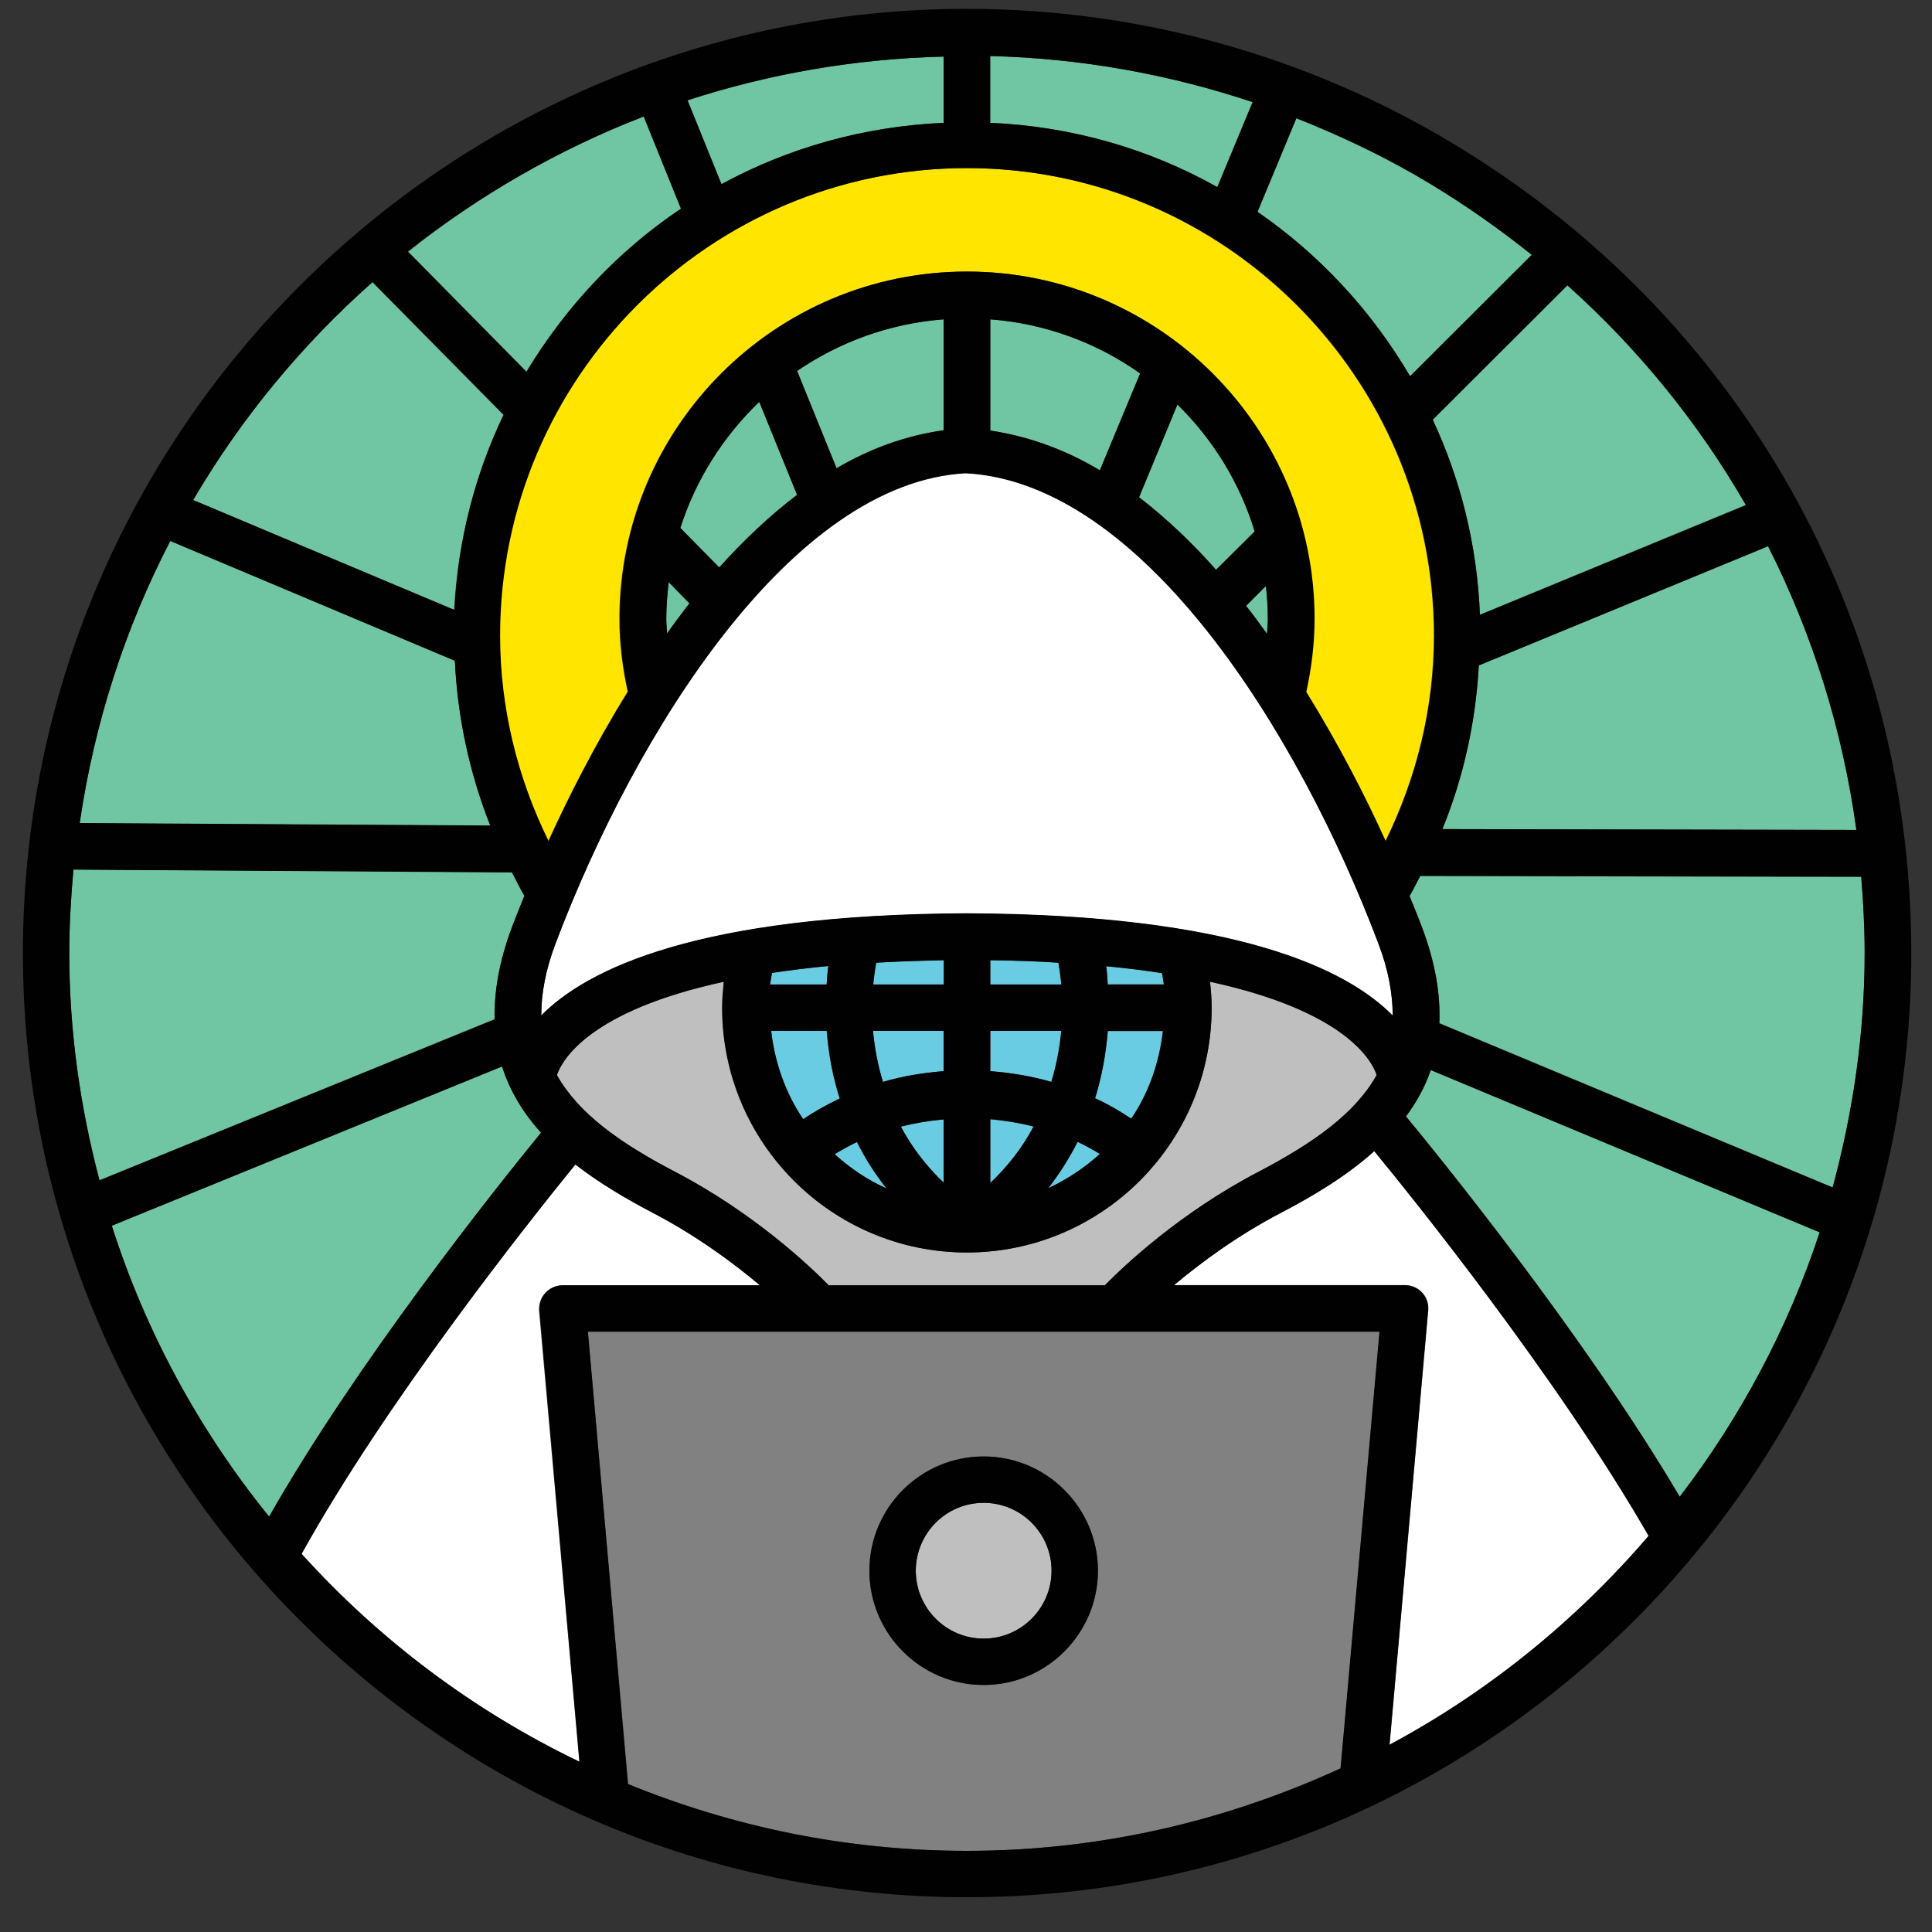 <?xml version="1.0" encoding="utf-8"?>
<!-- Generator: Adobe Illustrator 24.3.0, SVG Export Plug-In . SVG Version: 6.00 Build 0)  -->
<svg version="1.1" id="Layer_1" xmlns="http://www.w3.org/2000/svg" xmlns:xlink="http://www.w3.org/1999/xlink" x="0px" y="0px"
	 viewBox="0 0 70 70" style="enable-background:new 0 0 70 70;" xml:space="preserve">
<rect x="0" y="0" width="70" height="70" fill="#333333" stroke="none"/>
<style type="text/css">
	.st0{fill:#69CCE2;}
	.st1{fill:#FFE500;}
	.st2{fill:#C0BFBF;}
	.st3{fill:#FFFFFF;}
	.st4{fill:#818181;}
	.st5{fill:#70C6A2;}
	.st6{fill:#010101;}
</style>
<g>
	<path class="st0" d="M34.19,34.79c-0.87,0.01-1.69,0.04-2.45,0.09c-0.05,0.26-0.08,0.52-0.11,0.79h2.56V34.79z"/>
	<path class="st0" d="M31.99,39.2c0.71-0.21,1.45-0.33,2.2-0.39v-1.46h-2.56C31.69,37.99,31.81,38.61,31.99,39.2z"/>
	<path class="st1" d="M18.1,23.03c0,2.6,0.63,5.14,1.76,7.45c0.72-1.57,1.68-3.48,2.88-5.42c-0.19-0.86-0.3-1.75-0.3-2.64
		c0-6.94,5.64-12.58,12.58-12.58c6.94,0,12.59,5.64,12.59,12.58c0,0.89-0.11,1.78-0.3,2.65c1.21,1.94,2.17,3.84,2.88,5.41
		c1.14-2.31,1.76-4.85,1.76-7.45c0-9.34-7.6-16.94-16.94-16.94C25.7,6.09,18.1,13.69,18.1,23.03z"/>
	<path class="st2" d="M20.17,38.95c0.77,1.38,2.27,2.45,4.27,3.5c2.86,1.49,4.9,3.42,5.58,4.12h10.01c0.69-0.69,2.72-2.63,5.58-4.12
		c2-1.04,3.5-2.12,4.27-3.5c-0.19-0.56-1.19-2.33-6.04-3.38c0.03,0.31,0.06,0.62,0.06,0.94c0,4.89-3.98,8.87-8.87,8.87
		c-4.89,0-8.87-3.98-8.87-8.87c0-0.31,0.03-0.63,0.06-0.94C21.37,36.62,20.36,38.39,20.17,38.95z"/>
	<path class="st3" d="M19.76,46.84c0.16-0.17,0.39-0.27,0.62-0.27h7.15c-0.95-0.8-2.28-1.79-3.87-2.62
		c-0.99-0.52-1.96-1.09-2.82-1.76c-1.83,2.25-6.9,8.66-9.92,14.11c2.82,3.12,6.24,5.69,10.07,7.54l-1.46-16.35
		C19.52,47.24,19.6,47.01,19.76,46.84z"/>
	<path class="st2" d="M35.64,59.37c1.35,0,2.46-1.1,2.46-2.46c0-1.36-1.1-2.46-2.46-2.46c-1.36,0-2.46,1.1-2.46,2.46
		C33.19,58.26,34.28,59.37,35.64,59.37z"/>
	<path class="st4" d="M22.76,64.64c3.8,1.55,7.93,2.42,12.28,2.42c4.84,0,9.41-1.09,13.54-2.99l1.41-15.82H21.3L22.76,64.64z
		 M35.64,52.77c2.28,0,4.14,1.86,4.14,4.14c0,2.28-1.86,4.14-4.14,4.14c-2.29,0-4.14-1.86-4.14-4.14
		C31.5,54.63,33.36,52.77,35.64,52.77z"/>
	<path class="st0" d="M34.19,40.56c-0.53,0.05-1.04,0.13-1.55,0.26c0.41,0.77,0.94,1.45,1.55,2.03V40.56z"/>
	<path class="st3" d="M46.41,43.94c-1.59,0.83-2.93,1.83-3.87,2.62h8.37c0.24,0,0.46,0.1,0.62,0.27c0.16,0.17,0.24,0.41,0.22,0.64
		l-1.4,15.74c3.59-1.92,6.76-4.51,9.39-7.57c-3.31-5.76-8.64-12.36-9.94-13.94C48.81,42.59,47.62,43.31,46.41,43.94z"/>
	<path class="st0" d="M42.17,35.67c-0.02-0.14-0.04-0.28-0.07-0.42c-0.62-0.09-1.29-0.18-2.02-0.25c0.03,0.22,0.04,0.44,0.05,0.66
		H42.17z"/>
	<path class="st0" d="M37.98,43.05c0.69-0.31,1.31-0.74,1.87-1.24c-0.26-0.16-0.53-0.31-0.8-0.44
		C38.74,41.97,38.39,42.53,37.98,43.05z"/>
	<path class="st0" d="M40.98,40.54c0.63-0.93,1.02-2.02,1.15-3.18h-2c-0.06,0.84-0.22,1.66-0.46,2.44
		C40.13,40.01,40.56,40.26,40.98,40.54z"/>
	<path class="st0" d="M35.88,38.81c0.76,0.06,1.5,0.18,2.22,0.39c0.18-0.59,0.3-1.21,0.36-1.85h-2.57V38.81z"/>
	<path class="st0" d="M27.9,35.67h2.05c0.02-0.22,0.03-0.44,0.06-0.67c-0.73,0.07-1.41,0.15-2.04,0.25
		C27.95,35.39,27.92,35.53,27.9,35.67z"/>
	<path class="st0" d="M30.24,41.82c0.56,0.51,1.19,0.93,1.88,1.24c-0.41-0.52-0.77-1.08-1.07-1.69
		C30.77,41.51,30.5,41.66,30.24,41.82z"/>
	<path class="st0" d="M38.35,34.88c-0.77-0.05-1.59-0.08-2.47-0.09v0.88h2.57C38.43,35.4,38.39,35.14,38.35,34.88z"/>
	<path class="st0" d="M27.94,37.35c0.14,1.17,0.53,2.27,1.16,3.2c0.42-0.28,0.86-0.53,1.32-0.75c-0.25-0.78-0.4-1.6-0.47-2.45H27.94
		z"/>
	<g>
		<g>
			<path class="st5" d="M45.38,3.7c-3.05-1.02-6.26-1.59-9.51-1.67v2.42c2.98,0.13,5.78,0.95,8.23,2.33L45.38,3.7z"/>
			<path class="st5" d="M51.09,13.64l4.41-4.4c-1.16-0.93-2.39-1.8-3.69-2.58c-1.54-0.93-3.17-1.71-4.84-2.37l-1.41,3.4
				C47.81,9.23,49.7,11.27,51.09,13.64z"/>
			<path class="st5" d="M35.88,15.6c1.4,0.21,2.74,0.7,3.97,1.44l1.46-3.51c-1.56-1.1-3.42-1.8-5.43-1.96V15.6z"/>
			<path class="st5" d="M16.48,23.94L6.17,19.6c-1.63,3.14-2.75,6.59-3.29,10.23l14.88,0.09C17.01,28.01,16.58,26,16.48,23.94z"/>
			<path class="st5" d="M18.19,38.64L4.05,44.41c1.24,3.88,3.19,7.45,5.7,10.54c3.18-5.58,8.12-11.78,9.86-13.91
				C18.97,40.34,18.48,39.55,18.19,38.64z"/>
			<path class="st5" d="M34.19,4.45v-2.4c-3.23,0.08-6.35,0.63-9.28,1.59l1.23,3.04C28.55,5.36,31.29,4.58,34.19,4.45z"/>
			<path class="st5" d="M24.68,7.56l-1.35-3.34c-3.1,1.2-5.98,2.86-8.54,4.9l4.3,4.36C20.5,11.12,22.4,9.09,24.68,7.56z"/>
			<path class="st5" d="M18.24,15.03l-4.75-4.81c-2.56,2.27-4.75,4.93-6.5,7.89l9.46,3.99C16.59,19.58,17.21,17.19,18.24,15.03z"/>
			<path class="st5" d="M18.56,33.56c0.1-0.27,0.26-0.66,0.44-1.11c-0.16-0.28-0.3-0.57-0.45-0.85L2.66,31.5
				c-0.09,1-0.15,2.01-0.15,3.03c0,2.85,0.4,5.6,1.1,8.23l14.32-5.84C17.9,35.93,18.09,34.82,18.56,33.56z"/>
			<path class="st5" d="M56.79,10.33l-4.88,4.87c1.01,2.17,1.61,4.55,1.71,7.07l9.64-3.98C61.55,15.34,59.38,12.65,56.79,10.33z"/>
			<path class="st5" d="M52.26,30.04l15,0.03c-0.49-3.63-1.58-7.09-3.2-10.28l-10.48,4.32C53.46,26.16,53.02,28.16,52.26,30.04z"/>
			<path class="st5" d="M50.94,40.45c0.95,1.14,6.37,7.77,9.92,13.78c2.19-2.86,3.92-6.09,5.07-9.58l-14.09-5.88
				C51.63,39.39,51.32,39.94,50.94,40.45z"/>
			<path class="st5" d="M51.07,32.46c0.18,0.44,0.34,0.83,0.44,1.1c0.5,1.32,0.69,2.48,0.64,3.51l14.25,5.95
				c0.74-2.71,1.16-5.55,1.16-8.49c0-0.93-0.05-1.86-0.13-2.78l-15.98-0.03C51.33,31.97,51.21,32.22,51.07,32.46z"/>
			<path class="st5" d="M34.19,15.59v-4.02c-1.96,0.15-3.78,0.82-5.31,1.87l1.43,3.52C31.52,16.25,32.82,15.78,34.19,15.59z"/>
		</g>
		<g>
			<path class="st5" d="M24.14,22.42c0,0.18,0.02,0.35,0.03,0.53c0.27-0.37,0.53-0.73,0.81-1.09l-0.76-0.77
				C24.18,21.53,24.14,21.97,24.14,22.42z"/>
			<path class="st5" d="M45.93,22.42c0-0.4-0.02-0.8-0.07-1.19l-0.72,0.72c0.26,0.34,0.51,0.68,0.76,1.02
				C45.91,22.79,45.93,22.61,45.93,22.42z"/>
			<path class="st5" d="M24.65,19.13l1.41,1.43c0.88-0.98,1.82-1.87,2.82-2.63l-1.37-3.37C26.21,15.8,25.21,17.37,24.65,19.13z"/>
			<path class="st5" d="M41.27,18.01c0.99,0.77,1.93,1.66,2.79,2.63l1.4-1.39c-0.54-1.76-1.51-3.34-2.8-4.6L41.27,18.01z"/>
		</g>
	</g>
	<path class="st0" d="M35.88,42.87c0.62-0.59,1.16-1.27,1.57-2.05c-0.52-0.13-1.04-0.22-1.57-0.26V42.87z"/>
	<path class="st3" d="M49.93,34.16c-2.89-7.63-8.53-16.67-14.94-17.01c-6.32,0.34-11.96,9.38-14.85,17.01
		c-0.38,0.99-0.53,1.86-0.53,2.64c1.66-1.68,5.67-3.66,15.42-3.7c9.76,0.04,13.77,2.02,15.43,3.71
		C50.46,36.01,50.31,35.15,49.93,34.16z"/>
	<path class="st6" d="M52.68,5.22c-5.31-3.2-11.41-4.9-17.64-4.9c-18.86,0-34.21,15.35-34.21,34.21c0,18.86,15.35,34.21,34.21,34.21
		c18.87,0,34.21-15.35,34.21-34.21C69.25,22.43,63.05,11.47,52.68,5.22z M46.97,4.28c1.67,0.66,3.3,1.44,4.84,2.37
		c1.3,0.79,2.53,1.65,3.69,2.58l-4.41,4.4c-1.39-2.37-3.28-4.41-5.53-5.96L46.97,4.28z M35.88,2.03c3.25,0.08,6.45,0.65,9.51,1.67
		l-1.28,3.08c-2.46-1.38-5.25-2.2-8.23-2.33V2.03z M51.97,23.03c0,2.61-0.63,5.14-1.76,7.45c-0.71-1.57-1.68-3.47-2.88-5.41
		c0.19-0.87,0.3-1.76,0.3-2.65c0-6.94-5.65-12.58-12.59-12.58c-6.94,0-12.58,5.64-12.58,12.58c0,0.9,0.11,1.78,0.3,2.64
		c-1.21,1.94-2.17,3.85-2.88,5.42c-1.14-2.31-1.76-4.85-1.76-7.45c0-9.34,7.6-16.94,16.93-16.94C44.37,6.09,51.97,13.69,51.97,23.03
		z M35.03,45.38c4.89,0,8.87-3.98,8.87-8.87c0-0.31-0.02-0.63-0.06-0.94c4.85,1.05,5.86,2.82,6.04,3.38
		c-0.77,1.38-2.27,2.45-4.27,3.5c-2.86,1.49-4.9,3.42-5.58,4.12H30.03c-0.68-0.69-2.72-2.63-5.58-4.12c-2-1.04-3.5-2.12-4.27-3.5
		c0.19-0.56,1.2-2.33,6.05-3.38c-0.03,0.31-0.06,0.63-0.06,0.94C26.17,41.4,30.14,45.38,35.03,45.38z M34.19,37.35v1.46
		c-0.75,0.06-1.49,0.18-2.2,0.39c-0.18-0.59-0.3-1.21-0.36-1.85H34.19z M31.64,35.67c0.03-0.27,0.06-0.53,0.11-0.79
		c0.76-0.04,1.58-0.07,2.45-0.09v0.88H31.64z M34.19,40.56v2.29c-0.61-0.58-1.15-1.27-1.55-2.03C33.15,40.69,33.66,40.6,34.19,40.56
		z M32.12,43.06c-0.7-0.31-1.32-0.74-1.88-1.24c0.26-0.16,0.53-0.31,0.81-0.44C31.35,41.98,31.71,42.54,32.12,43.06z M29.1,40.55
		c-0.63-0.93-1.03-2.03-1.16-3.2h2.02c0.06,0.85,0.22,1.66,0.47,2.45C29.96,40.02,29.52,40.27,29.1,40.55z M29.95,35.67H27.9
		c0.02-0.14,0.05-0.28,0.07-0.42c0.63-0.09,1.3-0.18,2.04-0.25C29.98,35.23,29.97,35.45,29.95,35.67z M40.14,37.35h2
		c-0.14,1.17-0.52,2.26-1.15,3.18c-0.42-0.28-0.85-0.53-1.31-0.74C39.92,39.01,40.07,38.2,40.14,37.35z M40.08,35.01
		c0.72,0.07,1.39,0.15,2.02,0.25c0.03,0.14,0.05,0.28,0.07,0.42h-2.03C40.12,35.45,40.11,35.23,40.08,35.01z M39.85,41.81
		c-0.55,0.5-1.18,0.92-1.87,1.24c0.4-0.52,0.76-1.08,1.06-1.68C39.32,41.5,39.59,41.65,39.85,41.81z M38.45,37.35
		c-0.06,0.64-0.18,1.25-0.36,1.85c-0.72-0.21-1.46-0.33-2.22-0.39v-1.46H38.45z M35.88,35.67v-0.88c0.88,0.01,1.7,0.04,2.47,0.09
		c0.04,0.26,0.08,0.52,0.11,0.79H35.88z M37.45,40.81c-0.41,0.78-0.95,1.46-1.57,2.05v-2.32C36.41,40.6,36.94,40.68,37.45,40.81z
		 M35.03,33.09c-9.75,0.04-13.76,2.02-15.42,3.7c0-0.78,0.15-1.64,0.53-2.64c2.89-7.63,8.53-16.67,14.85-17.01
		c6.41,0.34,12.05,9.38,14.94,17.01c0.38,0.99,0.53,1.86,0.53,2.64C48.8,35.11,44.79,33.13,35.03,33.09z M28.88,17.93
		c-1,0.76-1.94,1.65-2.82,2.63l-1.41-1.43c0.56-1.76,1.56-3.32,2.86-4.57L28.88,17.93z M28.88,13.44c1.54-1.05,3.35-1.72,5.31-1.87
		v4.02c-1.37,0.19-2.67,0.67-3.88,1.38L28.88,13.44z M24.98,21.86c-0.28,0.36-0.55,0.72-0.81,1.09c-0.01-0.18-0.03-0.35-0.03-0.53
		c0-0.45,0.04-0.89,0.09-1.33L24.98,21.86z M44.06,20.65c-0.86-0.98-1.8-1.87-2.79-2.63l1.39-3.36c1.29,1.26,2.26,2.83,2.8,4.6
		L44.06,20.65z M45.87,21.23c0.04,0.39,0.07,0.79,0.07,1.19c0,0.18-0.02,0.36-0.03,0.55c-0.25-0.34-0.49-0.69-0.76-1.02L45.87,21.23
		z M39.85,17.04c-1.24-0.74-2.57-1.23-3.97-1.44v-4.03c2.01,0.15,3.87,0.85,5.43,1.96L39.85,17.04z M34.19,2.05v2.4
		c-2.9,0.13-5.64,0.91-8.05,2.22l-1.23-3.04C27.84,2.68,30.96,2.13,34.19,2.05z M23.32,4.22l1.35,3.34
		c-2.28,1.53-4.18,3.56-5.6,5.91l-4.3-4.36C17.35,7.08,20.22,5.42,23.32,4.22z M13.5,10.22l4.75,4.81
		c-1.04,2.16-1.66,4.55-1.78,7.07L7,18.12C8.74,15.15,10.94,12.49,13.5,10.22z M6.17,19.6l10.31,4.34c0.1,2.06,0.53,4.07,1.29,5.97
		L2.89,29.82C3.42,26.18,4.54,22.74,6.17,19.6z M2.51,34.54c0-1.02,0.06-2.03,0.15-3.03l15.89,0.1c0.15,0.29,0.29,0.58,0.45,0.85
		c-0.18,0.44-0.34,0.84-0.44,1.11c-0.48,1.26-0.66,2.37-0.64,3.37L3.6,42.77C2.91,40.13,2.51,37.38,2.51,34.54z M9.75,54.95
		c-2.51-3.1-4.46-6.66-5.7-10.54l14.14-5.77c0.29,0.91,0.78,1.7,1.41,2.4C17.86,43.17,12.93,49.37,9.75,54.95z M10.93,56.3
		c3.02-5.45,8.09-11.86,9.92-14.11c0.86,0.67,1.83,1.24,2.82,1.76c1.59,0.83,2.93,1.83,3.87,2.62h-7.15c-0.24,0-0.46,0.1-0.62,0.27
		c-0.16,0.17-0.24,0.41-0.22,0.64L21,63.83C17.16,61.99,13.75,59.42,10.93,56.3z M48.57,64.07c-4.13,1.9-8.7,2.99-13.54,2.99
		c-4.34,0-8.48-0.87-12.28-2.42L21.3,48.25h28.68L48.57,64.07z M50.34,63.22l1.4-15.74c0.02-0.24-0.06-0.47-0.22-0.64
		c-0.16-0.17-0.38-0.27-0.62-0.27h-8.37c0.95-0.8,2.28-1.79,3.87-2.62c1.21-0.63,2.41-1.36,3.39-2.24c1.3,1.58,6.63,8.18,9.94,13.94
		C57.11,58.71,53.93,61.3,50.34,63.22z M60.86,54.23c-3.55-6-8.97-12.63-9.92-13.78c0.38-0.51,0.69-1.07,0.9-1.68l14.09,5.88
		C64.78,48.14,63.05,51.37,60.86,54.23z M67.56,34.54c0,2.94-0.43,5.77-1.16,8.49l-14.25-5.95c0.04-1.03-0.14-2.19-0.64-3.51
		c-0.1-0.27-0.26-0.66-0.44-1.1c0.14-0.24,0.26-0.49,0.39-0.73l15.98,0.03C67.51,32.67,67.56,33.6,67.56,34.54z M67.26,30.07
		l-15-0.03c0.77-1.88,1.21-3.88,1.32-5.93l10.48-4.32C65.67,22.98,66.76,26.44,67.26,30.07z M53.62,22.28
		c-0.1-2.52-0.7-4.91-1.71-7.07l4.88-4.87c2.59,2.32,4.77,5.01,6.47,7.97L53.62,22.28z"/>
	<path class="st6" d="M35.64,61.05c2.28,0,4.14-1.86,4.14-4.14c0-2.28-1.86-4.14-4.14-4.14c-2.29,0-4.14,1.86-4.14,4.14
		C31.5,59.19,33.36,61.05,35.64,61.05z M35.64,54.45c1.35,0,2.46,1.1,2.46,2.46c0,1.35-1.1,2.46-2.46,2.46
		c-1.36,0-2.46-1.1-2.46-2.46C33.19,55.55,34.28,54.45,35.64,54.45z"/>
</g>
</svg>
